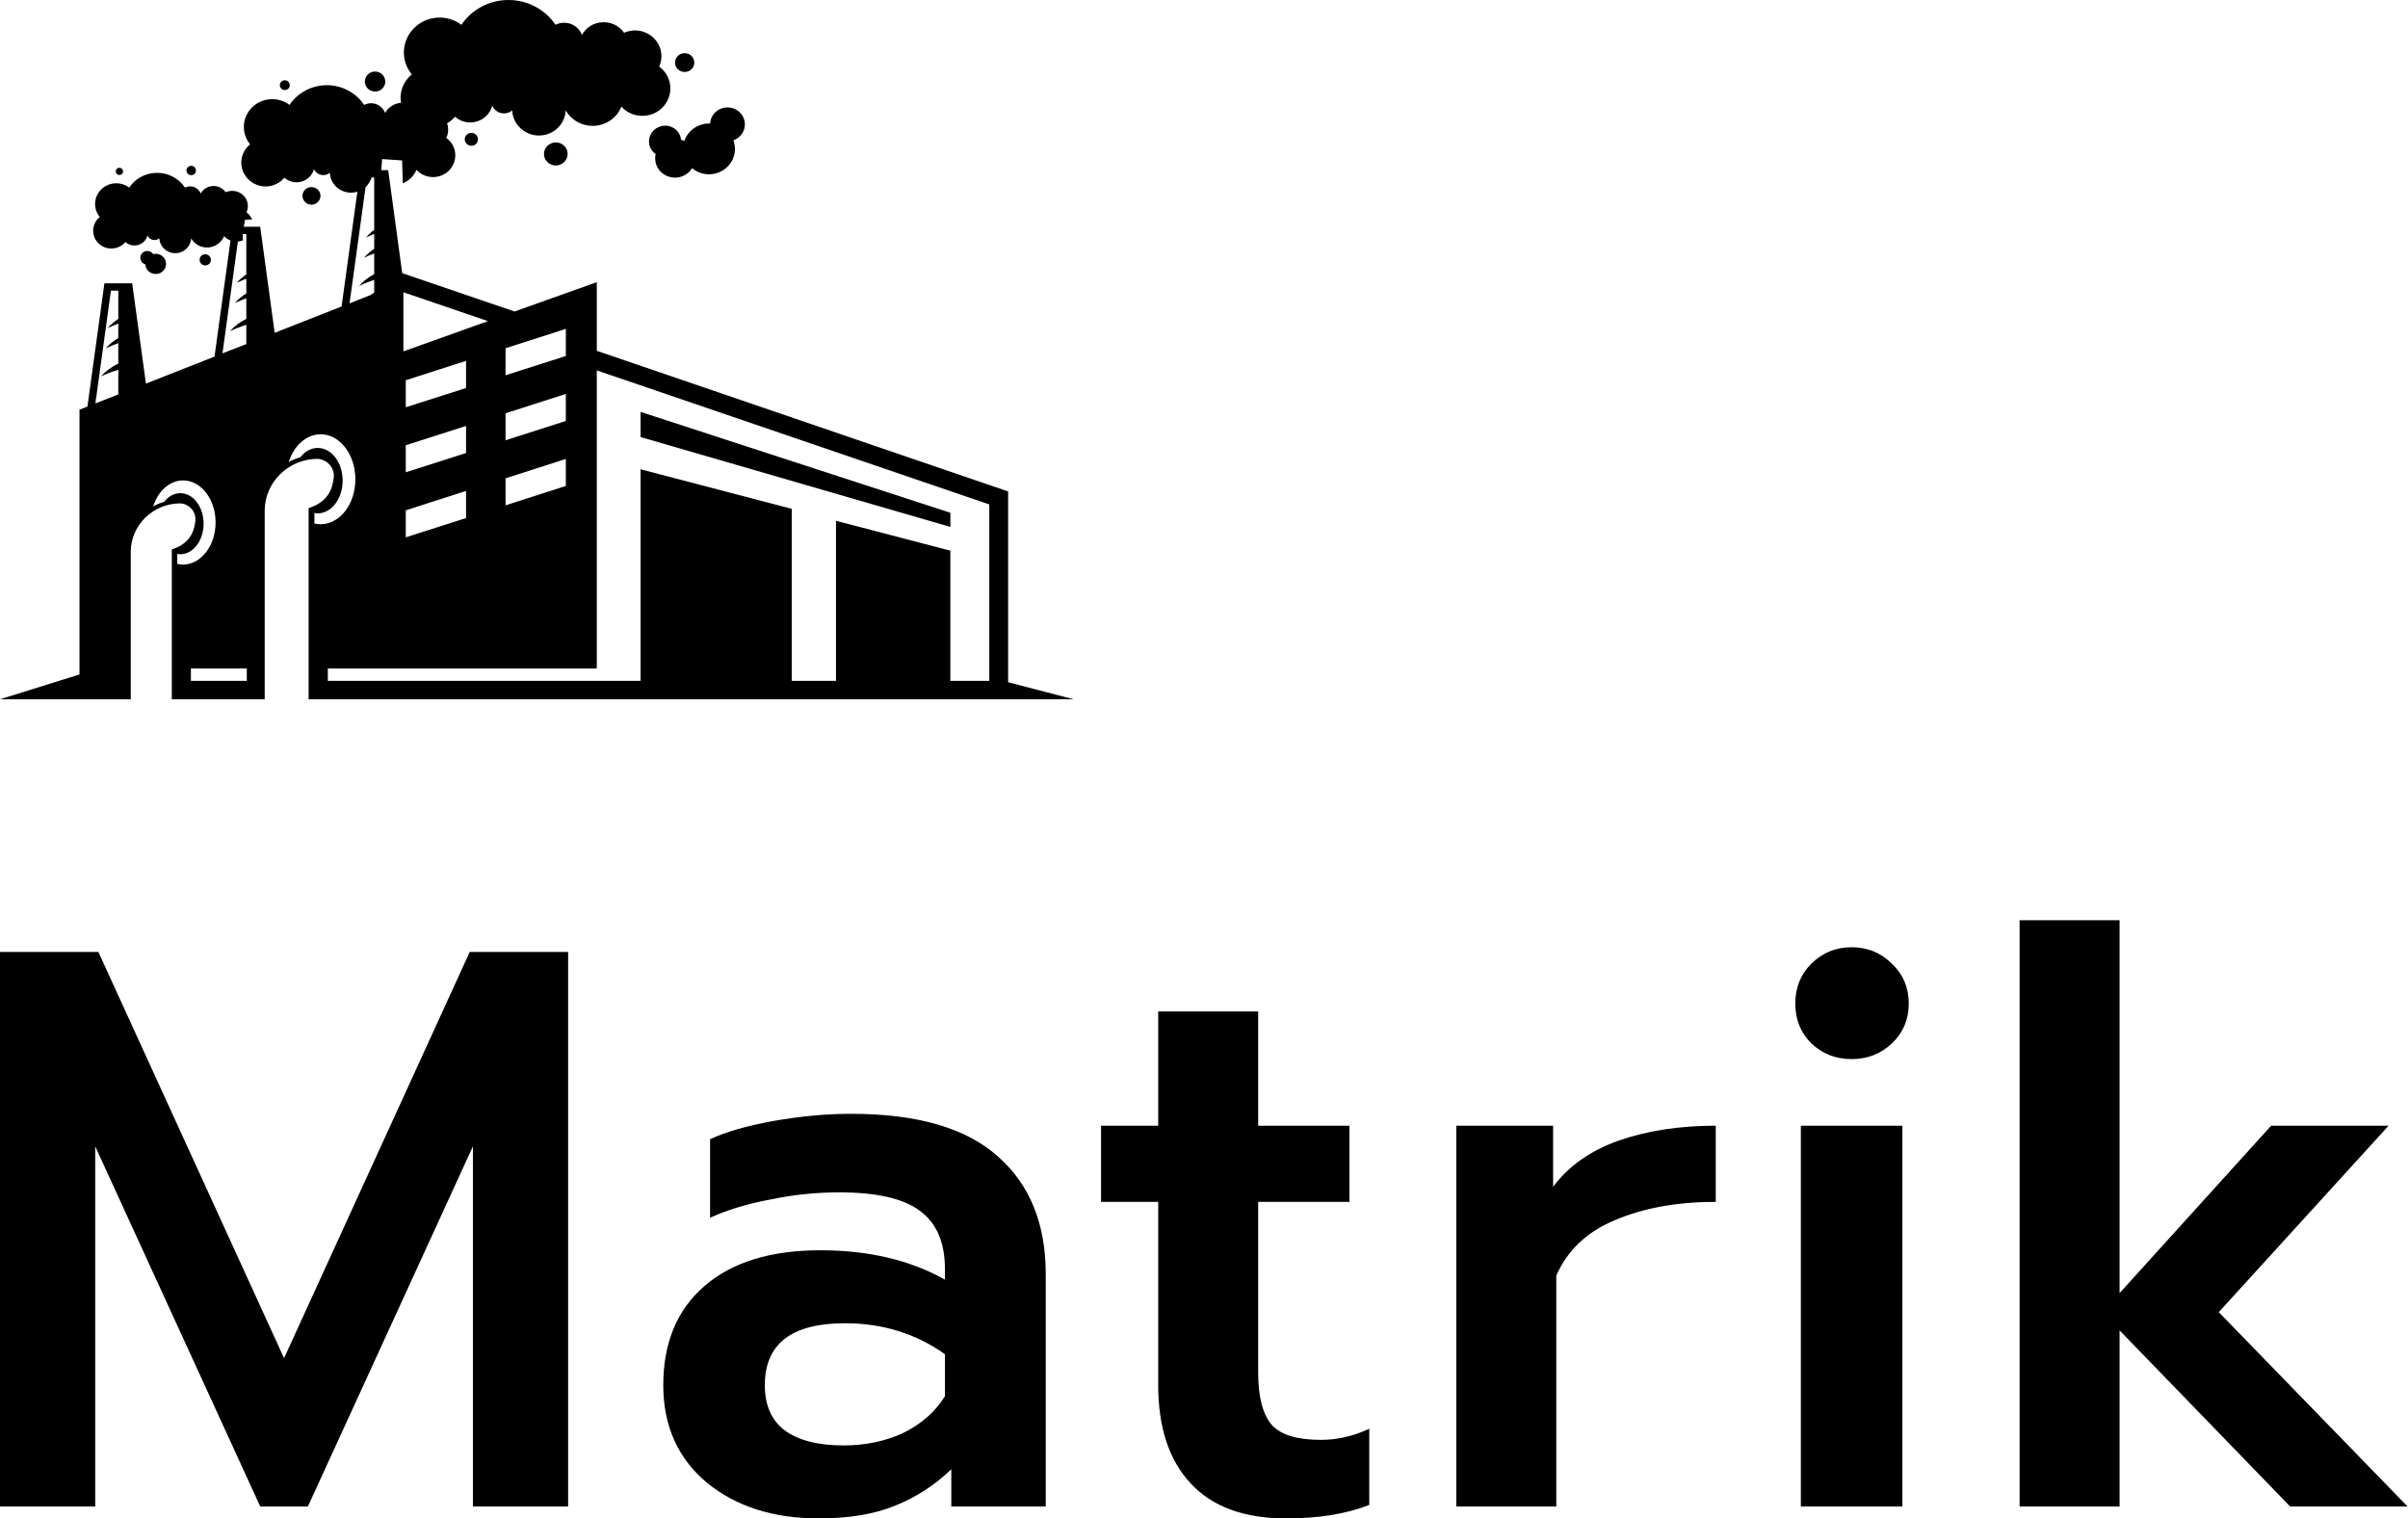 <svg width="157" height="99" viewBox="0 0 157 99" fill="none" xmlns="http://www.w3.org/2000/svg">
<path d="M41.765 26.855V28.495L61.963 34.353V33.431L41.765 26.855ZM41.765 26.855V28.495L61.963 34.353V33.431L41.765 26.855ZM41.765 26.855V28.495L61.963 34.353V33.431L41.765 26.855ZM41.765 26.855V28.495L61.963 34.353V33.431L41.765 26.855ZM41.765 26.855V28.495L61.963 34.353V33.431L41.765 26.855ZM41.765 26.855V28.495L61.963 34.353V33.431L41.765 26.855ZM41.765 26.855V28.495L61.963 34.353V33.431L41.765 26.855ZM41.765 26.855V28.495L61.963 34.353V33.431L41.765 26.855ZM41.765 26.855V28.495L61.963 34.353V33.431L41.765 26.855ZM41.765 26.855V28.495L61.963 34.353V33.431L41.765 26.855ZM41.765 26.855V28.495L61.963 34.353V33.431L41.765 26.855ZM41.765 26.855V28.495L61.963 34.353V33.431L41.765 26.855ZM41.765 26.855V28.495L61.963 34.353V33.431L41.765 26.855ZM41.765 26.855V28.495L61.963 34.353V33.431L41.765 26.855ZM41.765 26.855V28.495L61.963 34.353V33.431L41.765 26.855ZM41.765 26.855V28.495L61.963 34.353V33.431L41.765 26.855ZM20.121 33.129V45.593H70L65.73 44.481V32.041L38.911 22.872V18.398L33.549 20.31L26.224 17.808L25.311 11.096H23.494L23.3 12.502L22.271 19.984L17.908 21.7L16.965 14.784H15.155L15.03 15.676L15.03 15.681L13.986 23.25L9.515 25.011L8.618 18.473H6.808L5.701 26.507L5.183 26.711V43.975L0 45.593H8.525V35.986C8.525 34.239 9.979 32.819 11.766 32.819C12.076 32.842 12.354 33 12.54 33.242C12.717 33.484 12.787 33.794 12.717 34.089C12.61 34.965 12.099 35.54 11.201 35.82V45.593H17.258V33.303C17.258 31.436 18.813 29.916 20.716 29.916C21.049 29.947 21.351 30.105 21.552 30.37C21.745 30.627 21.815 30.959 21.737 31.277C21.622 32.214 21.08 32.826 20.121 33.129ZM7.713 20.794C7.457 20.96 7.225 21.164 7.016 21.39C7.249 21.285 7.481 21.186 7.713 21.096V22.04C7.411 22.215 7.133 22.441 6.893 22.713C7.164 22.585 7.434 22.471 7.713 22.373V23.711C7.28 23.907 6.893 24.195 6.575 24.55C6.939 24.368 7.326 24.225 7.713 24.112V25.714L6.22 26.304L7.233 18.949H7.713V20.794ZM15.509 15.748L15.51 15.744L15.58 15.261H16.059V17.891C15.827 18.05 15.619 18.231 15.433 18.442C15.642 18.345 15.843 18.253 16.059 18.171V19.13C15.781 19.305 15.526 19.516 15.309 19.758C15.557 19.645 15.804 19.539 16.059 19.448V20.794C15.649 20.99 15.293 21.262 14.992 21.595C15.34 21.428 15.696 21.293 16.059 21.179V22.434L14.505 23.038L15.509 15.748ZM11.557 36.764V36.122C11.627 36.13 11.689 36.137 11.759 36.137C12.594 36.137 13.275 35.245 13.275 34.142C13.275 33.045 12.594 32.154 11.759 32.154C11.349 32.154 10.977 32.365 10.699 32.721C10.451 32.789 10.211 32.887 9.987 33.015C10.304 32.017 11.062 31.322 11.936 31.322C13.104 31.322 14.056 32.547 14.056 34.066C14.056 35.578 13.104 36.81 11.936 36.81C11.813 36.81 11.681 36.794 11.557 36.764ZM16.09 44.391H12.447V43.582H16.09V44.391ZM32.962 22.706L36.892 21.443V23.212L32.962 24.467V22.706ZM32.962 26.946L36.892 25.684V27.445L32.962 28.707V26.946ZM32.962 31.186L36.892 29.924V31.685L32.962 32.947V31.186ZM26.301 19.055L31.817 20.937L26.301 22.91V19.055ZM26.456 30.793V29.032L30.386 27.77V29.538L26.456 30.793ZM30.386 32.01V33.778L26.456 35.033V33.272L30.386 32.01ZM26.456 26.553V24.791L30.386 23.529V25.298L26.456 26.553ZM38.911 43.582V24.149L40.705 24.761L64.5 32.887V44.391H61.963V35.903L54.506 33.953V44.391H51.62V33.174L41.765 30.596V44.391H21.374V43.582H38.911ZM23.834 12.199V12.197L23.919 11.572H24.398V14.988C24.198 15.131 24.019 15.306 23.849 15.487C24.035 15.403 24.213 15.32 24.398 15.245V16.22C24.151 16.386 23.927 16.582 23.725 16.809C23.95 16.703 24.174 16.605 24.398 16.522V17.875C24.027 18.064 23.687 18.329 23.408 18.646C23.733 18.488 24.058 18.359 24.398 18.246V19.077L24.159 19.236L22.79 19.78L23.834 12.199ZM20.716 29.206C20.275 29.206 19.873 29.433 19.587 29.811C19.316 29.886 19.061 29.992 18.821 30.128C19.161 29.062 19.966 28.314 20.91 28.314C22.155 28.314 23.169 29.629 23.169 31.247C23.169 32.872 22.155 34.179 20.91 34.179C20.771 34.179 20.631 34.164 20.5 34.134V33.446C20.569 33.461 20.646 33.469 20.716 33.469C21.614 33.469 22.341 32.509 22.341 31.338C22.341 30.158 21.614 29.206 20.716 29.206ZM61.963 33.431L41.765 26.855V28.495L61.963 34.353V33.431ZM41.765 26.855V28.495L61.963 34.353V33.431L41.765 26.855ZM41.765 26.855V28.495L61.963 34.353V33.431L41.765 26.855ZM41.765 26.855V28.495L61.963 34.353V33.431L41.765 26.855ZM41.765 26.855V28.495L61.963 34.353V33.431L41.765 26.855ZM41.765 26.855V28.495L61.963 34.353V33.431L41.765 26.855ZM41.765 26.855V28.495L61.963 34.353V33.431L41.765 26.855ZM41.765 26.855V28.495L61.963 34.353V33.431L41.765 26.855ZM41.765 26.855V28.495L61.963 34.353V33.431L41.765 26.855ZM41.765 26.855V28.495L61.963 34.353V33.431L41.765 26.855ZM41.765 26.855V28.495L61.963 34.353V33.431L41.765 26.855ZM41.765 26.855V28.495L61.963 34.353V33.431L41.765 26.855ZM41.765 26.855V28.495L61.963 34.353V33.431L41.765 26.855ZM41.765 26.855V28.495L61.963 34.353V33.431L41.765 26.855ZM41.765 26.855V28.495L61.963 34.353V33.431L41.765 26.855ZM41.765 26.855V28.495L61.963 34.353V33.431L41.765 26.855ZM41.765 26.855V28.495L61.963 34.353V33.431L41.765 26.855Z" fill="black"/>
<path d="M16.074 13.838C16.245 13.46 16.16 13.022 15.858 12.728C15.556 12.44 15.1 12.364 14.713 12.531C14.527 12.267 14.21 12.108 13.878 12.13C13.545 12.146 13.244 12.326 13.089 12.614C13.011 12.425 12.857 12.274 12.663 12.198C12.47 12.123 12.245 12.138 12.06 12.229C11.658 11.631 10.977 11.269 10.242 11.269C9.507 11.269 8.826 11.631 8.424 12.229C7.867 11.813 7.086 11.865 6.591 12.357C6.104 12.841 6.065 13.612 6.506 14.148C6.157 14.428 6.003 14.874 6.104 15.305C6.204 15.736 6.552 16.076 6.985 16.174C7.426 16.272 7.891 16.121 8.176 15.781C8.401 15.985 8.726 16.053 9.02 15.97C9.314 15.879 9.546 15.645 9.615 15.35C9.677 15.494 9.801 15.6 9.956 15.637C10.111 15.675 10.273 15.637 10.389 15.539C10.412 16.076 10.869 16.507 11.425 16.507C11.983 16.507 12.439 16.076 12.463 15.539C12.686 15.932 13.12 16.167 13.584 16.136C14.04 16.099 14.443 15.811 14.613 15.396C14.728 15.524 14.871 15.62 15.03 15.68C15.181 15.736 15.344 15.76 15.509 15.747L15.512 15.746C15.578 15.742 15.645 15.73 15.711 15.713C15.758 15.698 15.804 15.682 15.851 15.66C15.802 15.437 15.826 15.416 15.841 15.259C15.846 15.22 15.849 15.171 15.851 15.108C15.854 14.995 15.871 14.886 15.893 14.783C15.925 14.618 15.966 14.468 15.966 14.338L16.438 14.307C16.361 14.126 16.237 13.968 16.074 13.838ZM12.764 11.035C12.725 10.876 12.547 10.778 12.385 10.823C12.222 10.868 12.122 11.035 12.168 11.194C12.207 11.36 12.377 11.451 12.547 11.413C12.71 11.367 12.81 11.201 12.764 11.035ZM7.991 11.057C7.929 10.943 7.782 10.905 7.666 10.974C7.55 11.034 7.512 11.178 7.581 11.291C7.643 11.404 7.79 11.442 7.906 11.382C8.022 11.314 8.06 11.171 7.991 11.057ZM10.49 16.635C10.335 16.545 10.157 16.522 9.987 16.568C9.886 16.409 9.685 16.326 9.484 16.379C9.244 16.439 9.097 16.689 9.167 16.923C9.205 17.081 9.329 17.195 9.476 17.24C9.492 17.459 9.607 17.663 9.817 17.777C10.141 17.958 10.552 17.852 10.737 17.535C10.923 17.218 10.814 16.817 10.49 16.635ZM13.738 16.847C13.684 16.658 13.483 16.538 13.282 16.59C13.089 16.643 12.973 16.84 13.027 17.036C13.073 17.226 13.282 17.339 13.476 17.293C13.677 17.24 13.793 17.044 13.738 16.847ZM20.878 12.622C20.794 12.32 20.469 12.139 20.159 12.214C19.842 12.297 19.657 12.614 19.741 12.917C19.827 13.226 20.143 13.408 20.461 13.325C20.771 13.242 20.956 12.931 20.878 12.622ZM25.094 5.147C25.002 4.798 24.638 4.594 24.282 4.685C23.926 4.784 23.718 5.139 23.811 5.486C23.903 5.834 24.274 6.038 24.631 5.947C24.986 5.849 25.195 5.495 25.094 5.147ZM18.883 5.472C18.836 5.298 18.658 5.199 18.488 5.245C18.31 5.29 18.21 5.465 18.256 5.639C18.302 5.804 18.481 5.903 18.658 5.857C18.829 5.812 18.93 5.639 18.883 5.472ZM31.105 8.873C30.989 8.676 30.726 8.601 30.517 8.721C30.308 8.835 30.239 9.092 30.362 9.296C30.479 9.492 30.741 9.56 30.951 9.447C31.152 9.334 31.221 9.076 31.105 8.873ZM36.907 9.659C36.691 9.304 36.219 9.175 35.855 9.387C35.484 9.591 35.36 10.052 35.569 10.415C35.785 10.77 36.25 10.899 36.621 10.688C36.992 10.483 37.116 10.022 36.907 9.659ZM45.246 3.923C45.161 3.598 44.813 3.401 44.48 3.484C44.14 3.575 43.946 3.915 44.031 4.24C44.124 4.565 44.465 4.762 44.805 4.671C45.138 4.587 45.339 4.247 45.246 3.923ZM48.565 8.109C48.565 7.497 48.054 7.005 47.427 7.005C46.824 7.005 46.329 7.474 46.298 8.056C46.128 8.048 45.958 8.064 45.788 8.109C45.215 8.26 44.789 8.684 44.612 9.198C44.55 9.16 44.48 9.13 44.403 9.107C44.387 8.971 44.349 8.835 44.272 8.706C43.985 8.215 43.343 8.048 42.84 8.336C42.338 8.615 42.167 9.243 42.453 9.734C42.531 9.855 42.631 9.961 42.748 10.044C42.678 10.339 42.724 10.664 42.886 10.951C43.25 11.556 44.039 11.76 44.658 11.412C44.859 11.299 45.014 11.148 45.122 10.966C45.532 11.306 46.105 11.458 46.662 11.306C47.567 11.072 48.1 10.165 47.86 9.281C47.845 9.235 47.829 9.19 47.814 9.152C48.255 8.994 48.565 8.586 48.565 8.109ZM42.979 4.339C43.266 3.703 43.119 2.955 42.608 2.464C42.097 1.98 41.339 1.844 40.69 2.138C40.373 1.677 39.839 1.42 39.274 1.451C38.709 1.474 38.207 1.791 37.943 2.274C37.82 1.949 37.556 1.692 37.232 1.564C36.899 1.443 36.528 1.458 36.219 1.617C35.538 0.604 34.385 0 33.147 0C31.917 0 30.765 0.604 30.084 1.617C29.148 0.914 27.825 1.005 26.997 1.829C26.17 2.66 26.108 3.953 26.851 4.852C26.286 5.306 26.023 6.016 26.147 6.704C25.714 6.734 25.319 6.984 25.11 7.362C25.009 7.104 24.808 6.901 24.546 6.795C24.282 6.697 23.988 6.712 23.741 6.84C23.207 6.039 22.287 5.554 21.311 5.554C20.33 5.554 19.416 6.039 18.875 6.84C18.133 6.28 17.081 6.357 16.43 7.006C15.773 7.664 15.719 8.692 16.307 9.41C15.843 9.78 15.633 10.385 15.773 10.959C15.912 11.534 16.369 11.98 16.957 12.116C17.544 12.252 18.156 12.048 18.543 11.587C18.852 11.859 19.277 11.957 19.672 11.836C20.067 11.723 20.376 11.405 20.469 11.02C20.546 11.209 20.716 11.352 20.925 11.397C21.126 11.451 21.343 11.397 21.505 11.262C21.536 11.988 22.147 12.562 22.89 12.562C23.033 12.562 23.17 12.54 23.3 12.501C23.501 12.44 23.682 12.336 23.832 12.198L23.834 12.197C24.017 12.031 24.154 11.815 24.224 11.572C24.253 11.473 24.27 11.369 24.274 11.262C24.398 11.489 24.576 11.67 24.793 11.806L24.854 11.095L24.917 10.37L26.216 10.46L26.262 11.95C26.665 11.791 26.99 11.473 27.153 11.073C27.516 11.473 28.088 11.64 28.622 11.496C29.156 11.352 29.558 10.929 29.659 10.392C29.767 9.863 29.55 9.319 29.102 8.994C29.241 8.684 29.256 8.344 29.148 8.042C29.341 7.929 29.52 7.785 29.666 7.611C30.053 7.951 30.595 8.072 31.09 7.921C31.585 7.77 31.972 7.376 32.095 6.885C32.196 7.127 32.405 7.308 32.66 7.369C32.923 7.43 33.194 7.369 33.395 7.196C33.434 8.11 34.207 8.835 35.143 8.835C36.079 8.835 36.845 8.11 36.884 7.196C37.263 7.861 37.998 8.253 38.779 8.201C39.552 8.147 40.233 7.664 40.512 6.953C40.976 7.467 41.695 7.671 42.368 7.49C43.041 7.308 43.544 6.771 43.676 6.099C43.807 5.434 43.536 4.747 42.979 4.339Z" fill="black"/>
<path d="M131.677 60H138.195V84.31L148.076 73.397H155.733L144.662 85.552L156.974 98.224H149.318L138.195 86.741V98.224H131.677V60Z" fill="black"/>
<path d="M120.725 69.052C119.69 69.052 118.811 68.707 118.086 68.017C117.397 67.328 117.052 66.466 117.052 65.431C117.052 64.397 117.397 63.535 118.086 62.845C118.811 62.121 119.69 61.759 120.725 61.759C121.759 61.759 122.639 62.121 123.363 62.845C124.087 63.535 124.45 64.397 124.45 65.431C124.45 66.466 124.087 67.328 123.363 68.017C122.639 68.707 121.759 69.052 120.725 69.052ZM117.414 73.397H124.036V98.224H117.414V73.397Z" fill="black"/>
<path d="M94.95 73.395H101.262V77.378C102.262 76.033 103.676 75.033 105.504 74.378C107.366 73.723 109.487 73.395 111.867 73.395V78.361C109.349 78.361 107.159 78.758 105.297 79.551C103.469 80.309 102.193 81.516 101.469 83.171V98.223H94.95V73.395Z" fill="black"/>
<path d="M83.843 98.999C81.118 98.999 79.049 98.24 77.635 96.723C76.221 95.206 75.514 93.068 75.514 90.309V78.361H71.789V73.395H75.514V65.947H82.032V73.395H87.982V78.361H82.032V89.482C82.032 91.068 82.325 92.206 82.912 92.895C83.498 93.551 84.567 93.878 86.119 93.878C87.188 93.878 88.24 93.637 89.275 93.154V98.12C87.792 98.706 85.981 98.999 83.843 98.999Z" fill="black"/>
<path d="M53.385 98.999C50.419 98.999 47.987 98.224 46.09 96.672C44.194 95.086 43.245 92.965 43.245 90.31C43.245 87.551 44.142 85.396 45.935 83.844C47.729 82.293 50.246 81.517 53.488 81.517C56.627 81.517 59.334 82.155 61.61 83.43V82.758C61.61 80.999 61.059 79.724 59.955 78.93C58.886 78.137 57.144 77.741 54.73 77.741C53.212 77.741 51.712 77.896 50.229 78.206C48.746 78.482 47.435 78.879 46.297 79.396V74.275C47.332 73.793 48.712 73.396 50.436 73.086C52.195 72.775 53.885 72.62 55.506 72.62C59.817 72.62 63.007 73.551 65.077 75.413C67.146 77.241 68.181 79.793 68.181 83.068V98.224H62.024V95.793C60.955 96.827 59.731 97.62 58.351 98.172C57.006 98.724 55.351 98.999 53.385 98.999ZM54.989 94.241C56.437 94.241 57.748 93.965 58.92 93.413C60.093 92.827 60.99 92.034 61.61 91.034V88.293C59.714 86.948 57.541 86.275 55.092 86.275C51.609 86.275 49.867 87.62 49.867 90.31C49.867 91.62 50.298 92.603 51.16 93.258C52.057 93.913 53.333 94.241 54.989 94.241Z" fill="black"/>
<path d="M0 62.068H6.415L18.52 88.551L30.626 62.068H37.041V98.224H30.833V74.741L20.073 98.224H16.968L6.208 74.741V98.224H0V62.068Z" fill="black"/>
</svg>
